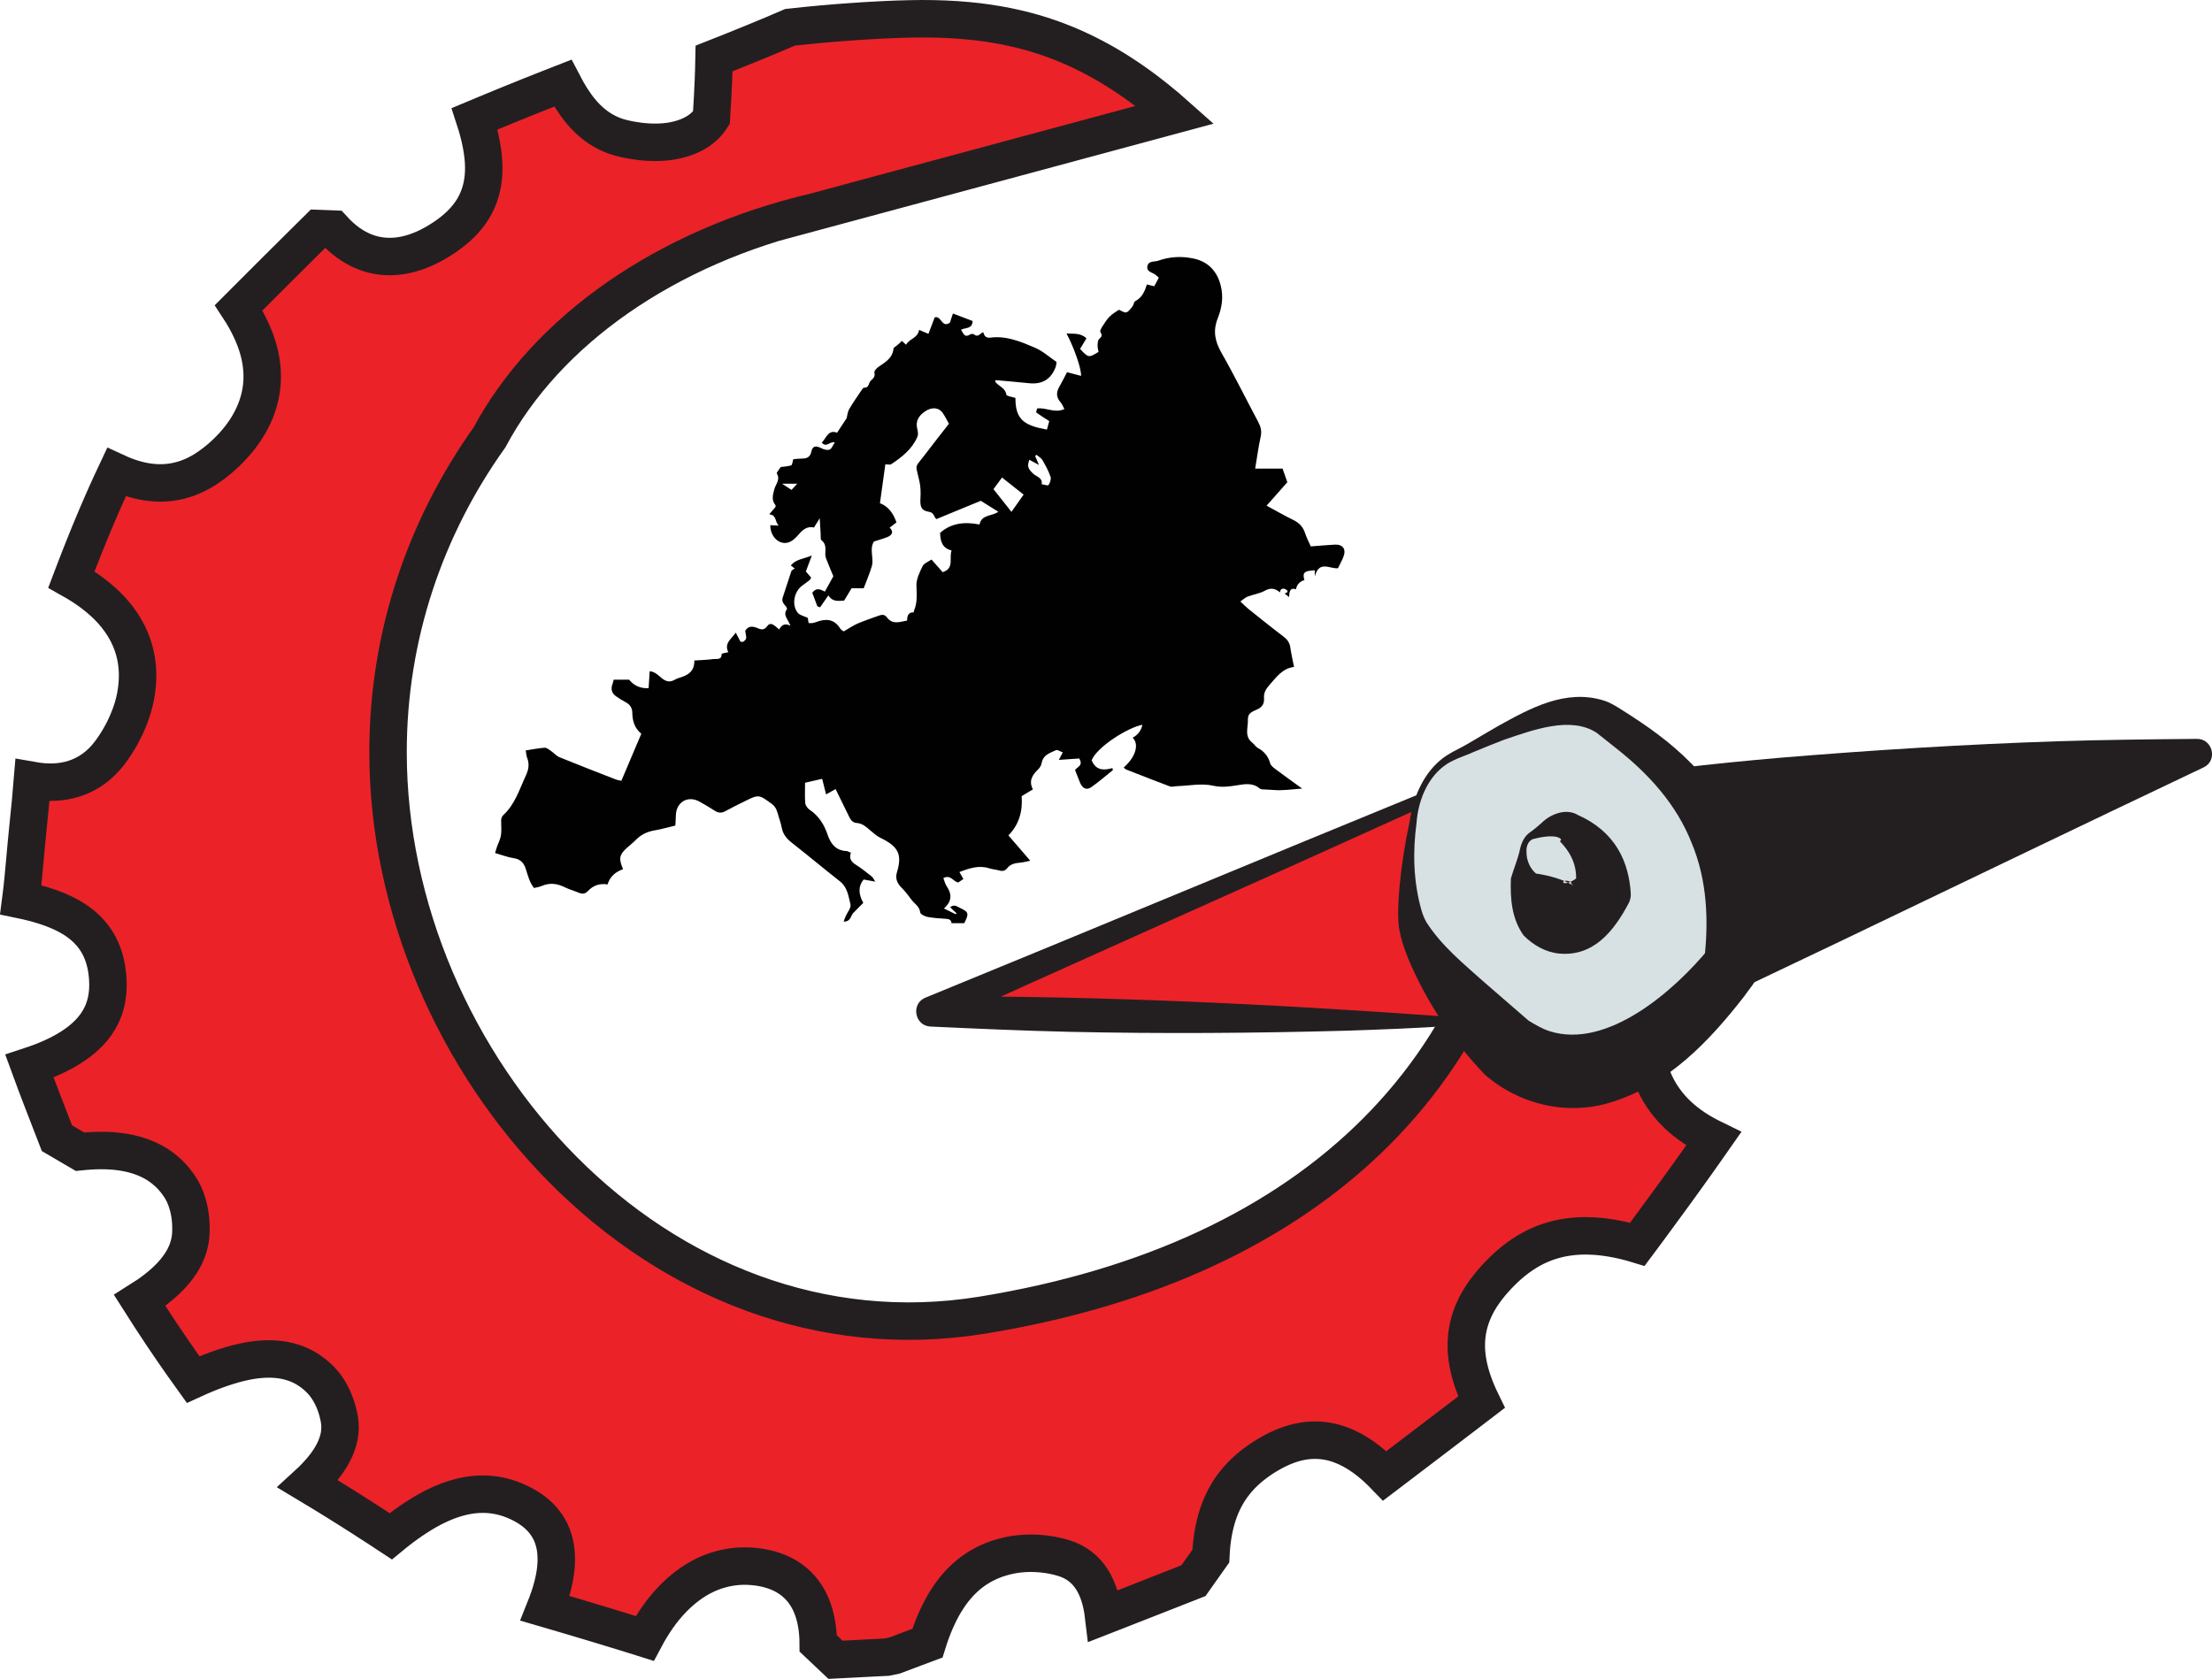 <?xml version="1.0" encoding="UTF-8"?><svg id="Layer_1" xmlns="http://www.w3.org/2000/svg" viewBox="0 0 472.34 358.57"><defs><style>.cls-1{fill:#010101;}.cls-1,.cls-2,.cls-3,.cls-4{stroke-width:0px;}.cls-2{fill:#d7e1e4;}.cls-3,.cls-5{fill:#ec2229;}.cls-4{fill:#231f20;}.cls-5{stroke:#231f20;stroke-width:8px;}</style></defs><path class="cls-1" d="M273.32,126.53c-.99-.84-1.94-1.09-3.22-.37-1.11.62-2.47.8-3.68,1.26-.51.19-.93.61-1.56,1.04.67.62,1.11,1.1,1.62,1.51,2.5,2,4.98,4.01,7.53,5.94.82.62,1.36,1.29,1.51,2.33.19,1.32.49,2.62.8,4.2-2.52.33-3.78,2.22-5.26,3.87-.73.82-1.24,1.67-1.15,2.79.1,1.19-.4,1.95-1.5,2.44-.92.41-2,.75-1.94,2.13.08,1.71-.84,3.6.97,4.98.41.31.68.84,1.12,1.08,1.36.73,2.24,1.75,2.66,3.28.15.56.82,1.02,1.34,1.41,1.66,1.25,3.35,2.45,5.5,4-2.33.18-4.15.46-6.02.31-.84-.07-1.69-.08-2.54-.14-.18,0-.38-.08-.52-.19-1.48-1.27-3.23-.94-4.87-.67-1.73.28-3.26.49-5.11.07-2.44-.54-5.13.02-7.71.11-.5.02-1.05.21-1.48.05-3.13-1.17-6.24-2.4-9.36-3.62-.19-.07-.33-.28-.5-.42,2.46-2.12,3.4-4.9,1.91-6.37,1.1-.57,1.8-1.48,2.09-2.75-3.04.53-9.69,4.71-10.84,7.56.81,2.1,2.46,2.28,4.44,1.68.03.15.06.29.09.44-1.54,1.23-3.03,2.54-4.64,3.66-1.01.7-1.9.22-2.39-1.02-.32-.81-.64-1.62-1.04-2.63.22-.61,1.9-.9.87-2.49-1.27.09-2.65.18-4.34.3.31-.59.5-.96.84-1.6-.51-.18-1.13-.63-1.46-.47-1.23.58-2.7.96-3.03,2.66-.09.49-.35,1.03-.7,1.36-1.25,1.2-2.16,2.47-1.19,4.35-.85.51-1.53.92-2.4,1.44.24,3.11-.51,6.06-2.83,8.38,1.56,1.81,2.99,3.47,4.67,5.42-.95.19-1.56.36-2.18.41-1.07.09-2.06.29-2.77,1.2-.48.61-1.08.66-1.8.44-.64-.19-1.33-.21-1.96-.42-2.21-.73-4.22-.06-6.42.78.3.53.54.95.85,1.49-.35.23-.73.49-1.1.74-1.06-.15-1.59-1.76-3.18-.94.23.6.37,1.24.71,1.74,1.14,1.68,1.14,3.23-.59,4.75.96.47,1.73.85,2.51,1.23.06-.07.12-.13.19-.2-.43-.4-.86-.81-1.36-1.28.86-.76,1.56-.11,2.22.2,1.75.82,1.81,1.17.78,3.19h-2.77l.07.06c-.06-.74-.51-.95-1.19-.99-1.33-.08-2.68-.16-3.98-.41-.58-.11-1.49-.58-1.54-.97-.15-1.27-1.18-1.81-1.82-2.65-.67-.89-1.33-1.79-2.11-2.57-.97-.97-1.45-1.97-1.02-3.38,1.17-3.89.22-5.49-3.62-7.36-.71-.35-1.33-.9-1.94-1.42-.91-.77-1.75-1.62-3.04-1.71-.97-.06-1.35-.78-1.72-1.54-.9-1.86-1.82-3.71-2.79-5.7-.73.41-1.29.72-2.03,1.14-.28-1.1-.53-2.08-.84-3.33-1.25.29-2.42.56-3.65.84,0,1.58-.08,2.98.04,4.36.05.5.5,1.11.94,1.41,1.95,1.31,3.11,3.17,3.83,5.32.67,1.99,1.77,3.39,4.03,3.5.28.01.55.2.95.36-.43,1.16.02,1.91,1.02,2.54,1.19.75,2.31,1.63,3.4,2.51.36.29.54.78.81,1.18l.05-.05c-.87-.16-1.75-.31-2.56-.46-1.15,1.35-1.17,3.02-.08,4.99-.72.73-1.45,1.42-2.14,2.16-.57.61-.53,1.88-2.05,1.83.18-.48.27-.8.41-1.1.37-.86,1.22-1.83,1.05-2.55-.43-1.75-.63-3.67-2.26-4.95-3.45-2.71-6.82-5.53-10.27-8.24-1.11-.87-1.9-1.82-2.16-3.24-.14-.8-.42-1.58-.66-2.37-.29-.99-.47-1.96-1.44-2.67-2.8-2.04-2.77-2.09-5.93-.51-1.33.66-2.67,1.31-3.97,2.03-.81.45-1.5.44-2.28-.07-1.06-.69-2.16-1.32-3.26-1.94-2.49-1.4-5.01.08-5.06,2.95-.01.66-.07,1.32-.11,2.15-1.5.36-2.92.78-4.36,1.02-1.6.26-2.96.9-4.09,2.06-.57.58-1.22,1.09-1.83,1.63-1.69,1.5-1.87,2.33-.88,4.61-1.54.55-2.79,1.5-3.31,3.26-1.72-.29-3.11.23-4.24,1.45-.59.64-1.28.6-2.04.27-.96-.41-1.98-.68-2.9-1.14-1.63-.81-3.23-.98-4.93-.24-.46.2-.99.26-1.6.42-.97-1.22-1.31-2.69-1.75-4.06-.44-1.36-1.16-2.1-2.62-2.32-1.3-.2-2.55-.69-3.94-1.09.17-.55.26-.98.42-1.38.98-2.37.96-2.37.87-5.59-.01-.37.18-.87.45-1.12,2.52-2.31,3.45-5.5,4.83-8.46.6-1.29.8-2.51.25-3.85-.16-.39-.16-.84-.28-1.51,1.42-.22,2.72-.49,4.02-.58.42-.03.9.36,1.3.63.66.45,1.21,1.12,1.92,1.41,3.99,1.63,8.01,3.18,12.03,4.75.26.1.56.14,1.15.28,1.42-3.34,2.83-6.67,4.26-10.05-1.52-1.28-1.89-2.84-1.92-4.5-.02-1.1-.55-1.79-1.49-2.28-.66-.34-1.28-.76-1.9-1.17-1.03-.67-1.29-1.62-.78-2.85.08-.2.11-.42.19-.75h3.31c1.03,1.29,2.41,1.9,4.15,1.81.07-1.13.15-2.29.23-3.62,1.2.11,1.89.94,2.65,1.54.87.68,1.68.85,2.64.31.32-.18.67-.34,1.02-.44,1.81-.52,3.29-1.35,3.22-3.7,1.46-.1,2.78-.13,4.08-.31.67-.09,1.74.29,1.76-1.08,0-.13.91-.25,1.42-.39-.94-1.93.64-2.78,1.59-4.17.4.76.69,1.32,1.01,1.93.2,0,.48.09.61,0,.73-.57.72-.58.4-2.32.61-1.02,1.46-1.04,2.48-.64.79.31,1.45.7,2.26-.4.76-1.03,1.68.08,2.5.75.5-.87,1.16-1.46,2.4-.79-.42-1.37-1.68-2.23-.75-3.5.08-.11-.05-.46-.18-.61-.49-.56-.99-1.06-.7-1.93.63-1.87,1.21-3.77,1.85-5.64.08-.22.44-.35.72-.55-.3-.23-.52-.4-.85-.65,1.06-1.32,2.66-1.37,4.49-2.12-.5,1.35-.87,2.33-1.27,3.41.37.42.74.85,1.14,1.32-.14.21-.22.43-.38.55-.52.42-1.08.8-1.61,1.2-1.69,1.28-2.21,4.08-.9,5.73.43.55,1.35.71,2.16,1.11.04.24.1.65.17,1.09.27,0,.48.06.69.03.29-.04.59-.11.86-.21,2.06-.78,3.89-.77,5.21,1.37.21.35.67.54.75.6,1.13-.65,2.01-1.26,2.97-1.68,1.43-.62,2.92-1.09,4.39-1.64.67-.25,1.33-.38,1.82.28,1.25,1.71,2.82.98,4.35.73-.02-1.23.45-1.81,1.42-1.75.01-.11,0-.24.04-.33.76-1.75.59-3.54.53-5.39-.04-1.39.69-2.86,1.33-4.17.3-.61,1.21-.92,1.89-1.4.89,1.01,1.61,1.83,2.38,2.7,2.57-.81,1.31-2.99,1.91-4.63-2-.49-2.42-1.97-2.45-3.77,2.38-2.1,5.22-2.4,8.41-1.78.46-2.21,2.68-1.72,4.02-2.72-1.19-.74-2.31-1.44-3.75-2.34-2.89,1.19-6.17,2.54-9.49,3.91-.57-.51-.45-1.39-1.57-1.56-1.69-.26-1.93-1.13-1.82-2.95.07-1.16.04-2.38-.21-3.51-.86-4.04-1.22-2.58,1.34-5.97,1.61-2.13,3.27-4.22,4.95-6.38-.47-.83-.83-1.57-1.28-2.24-.87-1.29-2.39-1.35-3.77-.43-1.47.99-2.15,2.15-1.68,3.93.13.48.18,1.09,0,1.52-1.13,2.64-3.3,4.34-5.6,5.87-.25.16-.7.02-1.25.02-.38,2.75-.76,5.46-1.15,8.3,1.83.71,2.81,2.12,3.53,4.1-.41.31-.87.67-1.45,1.12.9.88.54,1.58-.46,2-.94.39-1.93.64-2.92.97-1.01,1.7.05,3.56-.43,5.24-.47,1.62-1.16,3.18-1.74,4.74h-2.59c-.49.82-1.02,1.7-1.58,2.63-1.15.03-2.36.41-3.38-1.1-.6.87-1.18,1.71-1.77,2.54-.19-.08-.39-.16-.58-.23-.37-.99-.74-1.99-1.08-2.88.87-1.2,1.76-.71,2.69-.25.6-1.09,1.15-2.1,1.81-3.28-.38-.91-.82-1.93-1.22-2.96-.21-.55-.5-1.13-.5-1.69,0-1.11.28-2.2-.82-3.04-.24-.19-.14-.84-.17-1.29-.06-.95-.11-1.9-.2-3.41-.57.93-.86,1.39-1.22,1.98-1.29-.29-2.26.3-3.15,1.35-.64.76-1.47,1.6-2.37,1.86-1.98.56-3.85-1.34-3.81-3.7.47.02.95.04,1.8.08-.9-.86-.38-2.25-2.04-2.4.51-.6.93-1.08,1.34-1.56,0-.13.06-.32,0-.4-.93-1.09-.54-2.28-.23-3.44.28-1.08,1.32-2,.52-3.31-.12-.2.5-.86.84-1.4.59-.08,1.44-.11,2.22-.35.24-.08.28-.77.45-1.31.53-.04,1.18-.14,1.83-.14,1.07,0,1.78-.27,2.04-1.53.25-1.2.98-1.27,2.12-.68.52.27,1.29.48,1.77.29.46-.18.69-.93,1.11-1.55-1.14-.22-1.8,1.22-2.78.06.98-1.02,1.4-2.84,3.26-2.11.73-1.1,1.41-2.14,2.05-3.11.17-.64.2-1.35.52-1.9.84-1.43,1.8-2.8,2.73-4.18.11-.17.3-.43.45-.42,1.12.06.95-1.01,1.42-1.47.57-.55,1.01-.87.8-1.78-.07-.32.44-.9.82-1.17,1.46-1.01,3.06-1.86,3.26-3.93.02-.21.36-.4.58-.56.2-.14,1.09-.89,1.19-1.11.27.25.52.48.92.84.64-1.28,2.49-1.37,2.78-3.17.61.26,1.2.5,1.99.84.46-1.22.9-2.37,1.34-3.52,1.47-.43,1.45,2.36,3.24,1.14.15-.46.38-1.15.65-1.96,1.51.57,2.9,1.1,4.21,1.6-.09,1.79-1.53,1.34-2.48,1.87.52.75.7,1.8,1.97.99.2-.13.66-.14.82,0,.86.74,1.28-.24,1.96-.48.2.83.6,1.29,1.54,1.17,3.39-.44,6.45.85,9.43,2.12,1.72.73,3.19,2.07,4.68,3.08-.08.51-.08.74-.15.94-.95,2.69-2.84,3.89-5.68,3.6-2.36-.24-4.72-.45-7.09-.66-.04,0-.1.09-.24.22.62,1.07,2.23,1.33,2.43,2.87.04.32,1.29.49,1.95.71-.03,4.65,1.9,5.89,6.72,6.76.17-.6.34-1.22.5-1.81-1-.65-1.9-1.21-2.76-1.83-.1-.07.1-.53.17-.87,1.95-.27,3.79,1.1,5.82.11-.28-.5-.48-1.06-.85-1.48-.92-1.06-.9-2.11-.23-3.27.56-.96,1.04-1.96,1.65-3.11,1.03.27,2.01.53,2.99.79.09-1.47-1.41-5.85-3.1-9.06,1.48.12,2.95-.2,4.25,1.04-.48.79-.92,1.53-1.36,2.26,1.79,1.92,1.83,1.93,3.94.64-.07-.45-.22-.95-.2-1.44.02-.46.06-1.1.35-1.34.59-.49.67-.81.25-1.46-.14-.22.18-.81.4-1.16.48-.75.96-1.53,1.58-2.16.57-.58,1.33-.99,1.97-1.44.53.2,1.15.68,1.59.55.52-.16.94-.8,1.32-1.29.26-.33.29-.96.59-1.11,1.44-.75,2.02-2.06,2.47-3.56.59.14,1.07.26,1.58.39.33-.62.64-1.2.98-1.84-.26-.23-.47-.42-.69-.6-.66-.53-1.91-.6-1.77-1.75.16-1.31,1.48-.97,2.32-1.27,2.5-.88,5.04-1.02,7.66-.44,3.04.68,4.93,2.7,5.7,5.76.62,2.47.23,4.78-.64,6.98-1.06,2.67-.61,4.9.78,7.35,2.77,4.84,5.23,9.86,7.86,14.78.55,1.03.79,1.98.52,3.18-.48,2.16-.76,4.37-1.17,6.79h5.85c.37,1.04.68,1.93,1.02,2.91-1.46,1.64-2.88,3.25-4.43,5.01,2.01,1.08,3.8,2.13,5.66,3.03,1.29.62,2.13,1.5,2.57,2.87.29.91.76,1.77,1.21,2.8,1.74-.13,3.42-.3,5.12-.38,1.69-.09,2.46.94,1.88,2.51-.33.89-.81,1.72-1.2,2.53-1.77.18-4.02-1.75-4.95,1.76v-1.31c-2.25.08-2.69.5-2.21,2.1-.92.18-1.73,1.06-1.78,1.94-1.37-.43-1.43.58-1.5,1.67-.43-.34-.69-.56-.96-.77.68-.15.9-.54.22-.89-.49-.26-1.14-.2-1.2.64v.04ZM213.97,101.99c-.69.93-1.23,1.67-1.83,2.48,1.28,1.62,2.44,3.09,3.84,4.85.99-1.4,1.75-2.48,2.6-3.68-1.6-1.27-2.97-2.35-4.61-3.65h0ZM221.32,97.13c-.09.09-.19.18-.28.27.2.48.41.95.82,1.91-1-.54-1.53-.83-2.06-1.12-.5,1.41-.31,1.92.85,3,.69.65,2.02.83,1.78,2.23.51.07,1.33.36,1.46.18.33-.49.61-1.27.44-1.77-.43-1.24-1.07-2.43-1.74-3.57-.27-.46-.83-.75-1.26-1.12h-.01ZM167,103.31c.78.51,1.35.88,2.02,1.32.27-.3.56-.61,1.21-1.32h-3.23Z"/><path class="cls-5" d="M369.83,198.41c-.48-1.45-.98-2.9-1.49-4.35s-1.03-2.9-1.56-4.35-1.06-2.9-1.6-4.34c-.54-1.45-1.07-2.89-1.6-4.33s-1.05-2.87-1.57-4.29c-.88-.15-1.73-.3-2.55-.47-.83-.17-1.63-.34-2.4-.53-.78-.19-1.53-.39-2.26-.6s-1.43-.44-2.12-.67c-1.2-.42-2.32-.88-3.38-1.38-2.61-1.24-17.55-6.72-22.77-10.13-2.63,64.21-45.36,106.32-116.77,117.92-69.35,11.26-126.9-53.84-126.9-120.25,0-24.9,7.98-48.02,21.66-67.21,12.23-22.9,37.77-40.75,69.49-48.19,4.08-1.13,31.27-8.44,31.27-8.44l-39.84,10.75,85.49-23.06c-.71-.63-1.37-1.21-1.67-1.47-.74-.63-1.49-1.25-2.27-1.87s-1.57-1.24-2.39-1.86c-.82-.61-1.65-1.22-2.51-1.82s-1.73-1.19-2.63-1.77c-.9-.58-1.81-1.15-2.75-1.7-.94-.56-1.9-1.1-2.89-1.62-.99-.52-1.99-1.03-3.03-1.52-1.03-.49-2.09-.96-3.18-1.41-1.09-.45-2.2-.87-3.35-1.28-1.15-.4-2.32-.78-3.53-1.13s-2.45-.68-3.73-.97c-1.28-.3-2.6-.56-3.97-.8-1.36-.24-2.77-.44-4.23-.62-1.46-.17-2.97-.31-4.53-.42-.78-.05-1.58-.1-2.4-.13-.81-.03-1.64-.06-2.49-.08s-1.71-.02-2.6-.02-1.79.02-2.71.04c-.92.02-1.87.05-2.83.08-.96.04-1.95.08-2.96.13-1.01.05-2.05.11-3.1.17s-2.12.13-3.19.21c-1.07.07-2.15.16-3.24.24-1.09.09-2.19.18-3.3.28s-2.22.21-3.35.32-2.26.23-3.4.36c-1.28.55-2.43,1.04-3.52,1.5-1.08.45-2.09.87-3.07,1.28-.98.4-1.94.8-2.93,1.2-.99.4-2,.81-3.1,1.25s-2.28.91-3.6,1.43c-.03,1.72-.08,3.14-.13,4.46s-.11,2.54-.18,3.85-.15,2.7-.26,4.36c-.42.66-.91,1.26-1.49,1.8-.8.75-1.75,1.38-2.85,1.9-1.1.52-2.34.91-3.73,1.18-1.12.22-2.33.33-3.57.35s-2.52-.06-3.78-.21c-1.26-.16-2.52-.39-3.71-.69s-2.3-.72-3.32-1.25-1.97-1.16-2.85-1.88c-.88-.72-1.69-1.54-2.45-2.43s-1.46-1.87-2.12-2.9-1.28-2.13-1.87-3.27c-1.26.49-2.51.98-3.76,1.48-1.25.49-2.5.99-3.75,1.49s-2.5,1.01-3.75,1.52c-1.25.51-2.51,1.03-3.77,1.55-1.26.52-2.52,1.05-3.79,1.58.31.95.59,1.88.82,2.78.24.9.44,1.77.6,2.62.16.85.29,1.67.38,2.48.09.8.14,1.58.15,2.34.02,1.51-.11,2.94-.41,4.28-.29,1.34-.75,2.61-1.37,3.81s-1.4,2.32-2.36,3.38c-.95,1.06-2.08,2.06-3.37,3-.71.52-1.43.99-2.13,1.42-.71.43-1.41.82-2.11,1.17-1.4.69-2.78,1.22-4.13,1.57-1.35.36-2.68.54-3.98.56s-2.57-.13-3.8-.44-2.43-.79-3.58-1.43c-1.16-.64-2.27-1.44-3.34-2.41-.54-.49-1.07-1.01-1.59-1.58l-3.17-.12c-1.29,1.28-2.59,2.56-3.89,3.85-.62.62-1.24,1.23-1.86,1.85-.62.62-1.24,1.24-1.87,1.86s-1.25,1.24-1.87,1.86-1.25,1.24-1.87,1.87l-1.87,1.87c-1.25,1.25-2.5,2.51-3.76,3.77.49.75.95,1.49,1.37,2.24.42.74.81,1.49,1.16,2.23.7,1.48,1.27,2.96,1.68,4.43.41,1.47.67,2.94.77,4.39.1,1.46.05,2.9-.18,4.34-.22,1.44-.61,2.86-1.16,4.27-.56,1.41-1.28,2.8-2.18,4.17-.73,1.11-1.58,2.2-2.51,3.23s-1.9,1.97-2.94,2.86-2.13,1.7-3.24,2.4c-1.23.78-2.48,1.39-3.74,1.84s-2.52.74-3.79.89c-1.27.15-2.54.15-3.81.02-1.27-.13-2.54-.39-3.8-.76s-2.51-.85-3.74-1.42c-.35.74-.7,1.48-1.04,2.23-.34.75-.68,1.49-1.02,2.24s-.67,1.5-1,2.26c-.33.75-.66,1.51-.98,2.27-.32.76-.65,1.52-.96,2.28-.32.76-.63,1.53-.95,2.3-.31.77-.62,1.54-.93,2.31s-.62,1.55-.92,2.32c-.3.78-.61,1.56-.91,2.34s-.6,1.56-.9,2.35c.87.49,1.71.99,2.5,1.51.8.52,1.56,1.06,2.29,1.62.72.56,1.41,1.13,2.06,1.72s1.25,1.2,1.82,1.83,1.09,1.27,1.57,1.94c.48.66.92,1.34,1.32,2.04.79,1.4,1.41,2.86,1.84,4.4.22.77.39,1.55.51,2.35s.2,1.61.22,2.44c.03.83,0,1.67-.07,2.53s-.19,1.73-.36,2.62c-.28,1.44-.7,2.88-1.24,4.29-.54,1.41-1.18,2.79-1.91,4.1-.73,1.3-1.53,2.53-2.38,3.65-.53.69-1.08,1.32-1.66,1.89-.58.57-1.18,1.08-1.81,1.53s-1.27.84-1.94,1.18-1.35.62-2.05.85c-.7.23-1.42.41-2.15.54-.73.13-1.48.21-2.23.24-.76.03-1.52.02-2.3-.04-.77-.06-1.56-.16-2.35-.3-.13,1.59-.27,3.12-.41,4.62-.14,1.5-.29,2.96-.44,4.4-.15,1.44-.29,2.85-.42,4.25-.13,1.4-.26,2.79-.38,4.16s-.25,2.73-.38,4.07c-.14,1.34-.28,2.66-.45,3.96.87.18,1.71.37,2.51.58.81.21,1.58.42,2.33.66.75.23,1.46.48,2.14.74.68.26,1.34.54,1.96.83,1.24.59,2.36,1.24,3.34,1.95.99.72,1.84,1.5,2.58,2.34s1.36,1.76,1.88,2.74c.51.98.92,2.04,1.22,3.17s.49,2.32.59,3.59c.09,1.27.08,2.47-.06,3.62-.13,1.15-.39,2.23-.77,3.27-.38,1.04-.89,2.02-1.53,2.96s-1.41,1.83-2.33,2.68c-.46.42-.95.84-1.47,1.24-.53.4-1.09.79-1.68,1.17-.6.38-1.23.75-1.89,1.1-.67.36-1.37.7-2.11,1.04-.74.33-1.51.66-2.33.97-.81.31-1.66.61-2.54.9.46,1.26.93,2.51,1.4,3.77.47,1.25.95,2.5,1.43,3.75.5,1.31,1.01,2.62,1.52,3.93s1.01,2.62,1.52,3.93c.99.58,1.73,1.01,2.47,1.45.74.43,1.48.86,2.47,1.44.39-.04.78-.08,1.17-.11.77-.06,1.52-.11,2.26-.13.74-.02,1.46-.02,2.16,0,1.41.04,2.75.18,4.02.4,1.27.23,2.47.54,3.61.96,1.13.42,2.19.93,3.18,1.54.98.62,1.89,1.33,2.73,2.16.83.82,1.58,1.75,2.25,2.79.6.93,1.07,1.95,1.42,3.03.36,1.08.6,2.21.74,3.36s.17,2.3.12,3.43c-.06,1.2-.3,2.35-.68,3.45-.39,1.1-.92,2.14-1.59,3.13-.66.99-1.45,1.94-2.33,2.84-.89.9-1.87,1.76-2.93,2.58-1.06.82-2.2,1.6-3.38,2.34.8,1.25,1.56,2.47,2.33,3.66s1.54,2.35,2.3,3.49c.76,1.14,1.52,2.25,2.27,3.35s1.5,2.18,2.25,3.24,1.49,2.11,2.24,3.15c.87-.4,1.73-.77,2.57-1.12s1.66-.67,2.47-.96c.81-.29,1.6-.56,2.37-.8s1.53-.45,2.27-.64c.74-.18,1.46-.34,2.17-.47.71-.13,1.4-.22,2.08-.29,1.35-.14,2.64-.15,3.86-.05s2.38.33,3.48.68,2.13.82,3.1,1.42,1.88,1.32,2.72,2.16c.75.75,1.4,1.6,1.95,2.52.55.92,1.01,1.91,1.37,2.92s.63,2.04.81,3.05c.22,1.24.2,2.47-.02,3.67-.23,1.2-.66,2.38-1.26,3.54-.6,1.16-1.38,2.3-2.29,3.41-.46.56-.95,1.11-1.47,1.66s-1.07,1.09-1.65,1.62c1.02.61,2.02,1.23,3.03,1.84,1,.61,2,1.23,2.99,1.84s1.97,1.23,2.95,1.85c.98.62,1.95,1.24,2.92,1.86s1.94,1.24,2.9,1.87,1.92,1.26,2.88,1.89c.75-.62,1.5-1.21,2.23-1.76s1.46-1.08,2.18-1.57c.72-.49,1.43-.95,2.13-1.38s1.39-.82,2.08-1.19c.69-.36,1.36-.69,2.03-.99.67-.3,1.34-.57,1.99-.8,1.32-.47,2.61-.81,3.87-1.03,1.27-.22,2.51-.3,3.74-.26s2.44.21,3.64.51c1.2.3,2.38.73,3.55,1.29s2.2,1.19,3.11,1.89,1.69,1.48,2.34,2.33c.65.85,1.18,1.77,1.57,2.77s.66,2.07.79,3.22.14,2.37.02,3.67c-.12,1.3-.38,2.67-.76,4.12-.19.73-.42,1.47-.67,2.23-.26.76-.55,1.55-.87,2.35.72.21,1.43.42,2.14.63s1.43.42,2.14.63,1.43.42,2.14.63,1.42.42,2.13.64c.71.21,1.42.43,2.13.64.71.21,1.42.43,2.13.64.71.22,1.41.43,2.12.65s1.41.43,2.12.65c.7.22,1.41.44,2.11.65.7.22,1.4.44,2.1.66.43-.81.87-1.58,1.32-2.32.45-.74.92-1.45,1.39-2.13s.96-1.32,1.46-1.94c.5-.61,1.01-1.2,1.53-1.75s1.05-1.07,1.59-1.56c.54-.49,1.09-.95,1.65-1.38,1.12-.86,2.27-1.59,3.46-2.2,1.19-.61,2.41-1.09,3.66-1.44s2.53-.58,3.83-.68,2.63-.06,3.97.1c1.36.17,2.62.45,3.78.85,1.16.4,2.22.91,3.17,1.54s1.8,1.37,2.54,2.22,1.38,1.81,1.9,2.89c.52,1.07.93,2.25,1.23,3.54s.48,2.68.55,4.19c.02.38.03.76.03,1.15.71.67,1.28,1.21,1.84,1.74.57.53,1.13,1.07,1.84,1.74,1.25-.06,2.49-.13,3.74-.19,1.27-.07,2.53-.13,3.8-.2,1.14-.06,2.27-.12,3.4-.17.47-.1,1.21-.25,1.68-.35.54-.2,1.12-.42,1.72-.65.91-.34,1.85-.7,2.76-1.04.91-.34,1.77-.67,2.53-.95.26-.83.53-1.64.82-2.42.57-1.56,1.2-3,1.88-4.34s1.43-2.57,2.23-3.7c.8-1.12,1.67-2.14,2.6-3.05.93-.91,1.93-1.71,2.99-2.4,1.07-.69,2.2-1.28,3.4-1.76s2.48-.85,3.82-1.12c1.27-.25,2.57-.38,3.87-.41,1.3-.02,2.6.06,3.85.23s2.46.44,3.59.78c1.37.41,2.55,1.02,3.55,1.79,1.01.77,1.84,1.7,2.52,2.77.68,1.07,1.22,2.27,1.63,3.58.41,1.31.69,2.73.87,4.24,1.31-.51,2.6-1.02,3.89-1.53.65-.25,1.29-.51,1.93-.76s1.28-.5,1.92-.75c.64-.25,1.28-.5,1.91-.75.64-.25,1.27-.5,1.91-.75,1.27-.5,2.53-.99,3.79-1.49.64-.25,1.28-.5,1.92-.75.64-.25,1.28-.5,1.91-.75.62-.88,1.24-1.76,1.86-2.63.62-.88,1.24-1.76,1.86-2.63.02-.41.04-.81.07-1.21.11-1.59.31-3.08.6-4.5s.66-2.75,1.13-4.01c.47-1.26,1.03-2.44,1.69-3.56s1.42-2.16,2.28-3.15c.86-.99,1.83-1.91,2.9-2.78.54-.43,1.1-.85,1.68-1.26.59-.41,1.2-.8,1.85-1.18.63-.37,1.25-.72,1.87-1.02.62-.31,1.24-.58,1.85-.82,1.22-.48,2.43-.83,3.63-1.03,1.2-.21,2.39-.28,3.57-.21s2.36.27,3.53.62c1.17.35,2.34.84,3.51,1.47s2.33,1.4,3.5,2.32c.58.46,1.16.95,1.75,1.48.58.53,1.16,1.1,1.74,1.7,1.12-.85,2.25-1.71,3.37-2.56s2.25-1.71,3.39-2.58c.57-.43,1.14-.86,1.71-1.3.57-.43,1.14-.87,1.72-1.31.57-.44,1.15-.87,1.72-1.31s1.15-.88,1.73-1.32c.58-.44,1.16-.88,1.74-1.33.58-.44,1.16-.89,1.75-1.33.58-.45,1.17-.89,1.75-1.34.58-.45,1.17-.9,1.76-1.35-.73-1.49-1.33-2.94-1.82-4.35s-.85-2.79-1.09-4.13c-.24-1.34-.35-2.65-.33-3.94.02-1.28.17-2.54.45-3.78s.7-2.46,1.25-3.66c.55-1.21,1.24-2.4,2.08-3.58.42-.59.87-1.18,1.35-1.77.49-.59,1.01-1.18,1.57-1.77s1.13-1.15,1.7-1.69c.57-.53,1.15-1.03,1.74-1.5.59-.47,1.18-.91,1.78-1.31.6-.41,1.22-.78,1.84-1.13s1.26-.66,1.9-.94,1.3-.54,1.97-.76,1.35-.41,2.05-.58c.7-.16,1.4-.29,2.13-.39s1.46-.17,2.21-.21c.75-.04,1.52-.05,2.31-.02.78.02,1.59.08,2.4.16.82.09,1.65.2,2.5.35s1.72.33,2.6.54,1.79.45,2.7.73c.47-.63.93-1.25,1.4-1.88.46-.63.93-1.26,1.39-1.88.46-.63.93-1.26,1.39-1.89s.92-1.26,1.38-1.89.92-1.26,1.38-1.88c.46-.63.91-1.26,1.37-1.88.45-.63.91-1.25,1.36-1.88s.9-1.25,1.35-1.88.89-1.25,1.34-1.87.88-1.24,1.32-1.86c.88-1.24,1.74-2.47,2.6-3.7-.74-.36-1.44-.74-2.14-1.13-.7-.39-1.37-.81-2.01-1.23-.64-.43-1.25-.88-1.84-1.34-.58-.46-1.14-.94-1.66-1.44-1.05-.99-1.98-2.05-2.78-3.16-.81-1.11-1.5-2.28-2.07-3.5-.57-1.22-1.03-2.49-1.36-3.81s-.56-2.68-.67-4.08-.11-2.84,0-4.31c.12-1.52.32-2.95.63-4.29s.72-2.58,1.24-3.72c.52-1.14,1.16-2.18,1.93-3.11.76-.93,1.65-1.75,2.68-2.45s2.19-1.29,3.51-1.75c.66-.23,1.36-.43,2.09-.59.74-.16,1.51-.3,2.33-.39.82-.1,1.68-.16,2.58-.18.9-.03,1.85-.01,2.84.04-.44-1.44-.9-2.89-1.38-4.34v-.06Z"/><path class="cls-4" d="M350.74,165.58s21.48,17.96,15.37,46.74c0,0,70.85-34.96,102.96-51.28,0,0-111.23,3.34-118.33,4.54h0Z"/><path class="cls-4" d="M351.08,165.68c.2-.05.08-.22.2-.09,2.36,2.05,4.42,4.39,6.36,6.83,8.07,10.31,12.16,23.89,10.28,36.92l-.46,3.27-1.96-1.52c33.03-17.26,69.19-35.73,102.1-52.92l1.56,6.1c-36.93,2.14-74,2.34-110.99,1.69-2.05-.03-5.09,0-7.09-.28h0ZM350.4,165.49c2.44-.82,5.14-1.04,7.67-1.39,7.36-.92,14.76-1.62,22.15-2.27,19.69-1.63,39.4-2.86,59.14-3.51,9.92-.32,19.84-.42,29.77-.51,3.37-.03,4.5,4.64,1.4,6.1-25.01,11.87-52.73,25.23-77.84,37.27l-25.97,12.37c-.69.33-1.52.04-1.85-.66-.13-.28-.16-.58-.11-.87.28-1.87.89-4.33.99-6.18,1.26-11.57-2.32-23.32-9.01-32.77-1.79-2.47-3.71-4.86-5.93-6.97-.03-.03-.13-.11-.23-.25-.09-.13-.14-.27-.17-.38h0v.02Z"/><path class="cls-3" d="M317.45,218s-20.57-19.1-13.03-47.46c0,0-72.58,30.98-105.5,45.49,0,0,111.37,2.78,118.53,1.97h0Z"/><path class="cls-4" d="M317.12,217.89c-.2.04-.09.22-.21.08-2.25-2.17-4.19-4.61-6-7.15-7.54-10.71-10.98-24.47-8.44-37.39l.62-3.25,1.87,1.62-26.17,11.83c-25.37,11.42-53.38,23.88-78.57,35.34l-1.22-6.17c37.04-.11,74.11,1.73,111.05,4.41,2.05.14,5.09.27,7.07.67h0ZM317.78,218.11c-2.48.68-5.2.75-7.74.97-7.41.52-14.84.8-22.26,1.05-19.77.54-39.55.68-59.32.25-9.93-.23-19.86-.67-29.79-1.13-3.36-.16-4.23-4.88-1.06-6.17,34.32-14.04,71.81-29.72,106.26-43.81,1.01-.45,2.17.56,1.87,1.62-.38,1.86-1.11,4.28-1.3,6.13-1.83,11.49,1.17,23.41,7.39,33.18,1.67,2.56,3.47,5.04,5.57,7.26.02.03.13.12.22.26.08.13.13.28.15.39h0Z"/><path class="cls-2" d="M301.75,175.63s.08-1.19.49-2.91c.83-3.44,3-9.02,8.59-11.47,8.38-3.69,23.78-13.69,32.66-7.25s29.53,18.92,26.39,52.03c0,0-25.09,35.73-48.04,17.8,0,0-19.05-18.11-20.62-27.87-1.58-9.77.53-20.32.53-20.32h0Z"/><path class="cls-4" d="M301,175.53c.68-4.84,2.63-9.74,6.4-13.04,1.86-1.63,4.17-2.52,6.28-3.78,2.06-1.2,4.11-2.45,6.23-3.65,6.79-3.77,14.36-7.97,22.53-5.45,1.36.42,2.72,1.26,3.92,2.03,5.26,3.31,10.35,6.86,14.84,11.48,11.72,11.86,15.57,27.15,14.68,43.47-.01,1.11-.45,2.06-1.07,2.9-.67,1.12-1.63,2.24-2.34,3.28-7.41,9.54-16.18,18.82-28.27,22.6-9.37,3.01-19.76.62-27.16-5.88-6.97-7.32-12.42-15.44-16.38-24.85-.92-2.42-1.83-4.82-2.06-7.8-.14-2.61.05-4.96.24-7.37.45-4.76,1.18-9.43,2.16-13.94h0ZM302.49,175.73c-.86,6.26-.67,12.54,1.01,18.57.27.95.63,1.87,1.12,2.71,3.2,5,7.81,8.74,12.3,12.76l10.03,8.69-.54-.47c1.51.92,2.97,1.76,4.44,2.24,12.32,3.95,26.6-8.54,34.09-17.66l-1.07,2.9c1.04-8.58.72-17.38-2.63-25.4-3.24-8.25-9.21-14.84-16.27-20.36-.8-.63-3.22-2.57-4-3.18-5.55-3.65-13.53-.64-19.71,1.43-2.21.84-4.42,1.75-6.64,2.67-2.1.96-4.44,1.56-6.3,3-3.68,2.81-5.49,7.56-5.84,12.1h.01Z"/><path class="cls-4" d="M324.46,181.88c.26-1.42.82-3.08,2.18-4.07.74-.47,1.93-1.5,2.6-2.1,1.63-1.63,5.04-3.27,7.72-1.63,3.46,1.52,6.57,3.95,8.57,7.33,1.75,2.89,2.5,6.25,2.7,9.39.05.82-.15,1.6-.53,2.26-3.07,5.72-7.35,11.29-14.78,10.6-2.93-.3-5.52-1.81-7.57-3.86-2.53-3.54-2.89-7.78-2.72-12.18.54-1.88,1.4-3.99,1.83-5.72h0v-.02ZM325.96,182.01c0,1.71.71,3.43,2.02,4.56,2.59.37,5.72,1.17,7.99,2.58l-.49-.45c.2-.2-.12-.49-.82-.58-.66-.08-1.05.27-.81.41.66.39,2.28-.53,2.95-1.07.13-.09.33-.3.34-.24l-.97,3.01c1.02-3.85,0-7.3-2.9-10.35-.09-.12-.26-.3-.16-.26.18-.06.34-.26.14-.46-1.06-.94-3.95-.45-5.47-.05-1.33.16-1.93,1.52-1.82,2.89h0Z"/></svg>